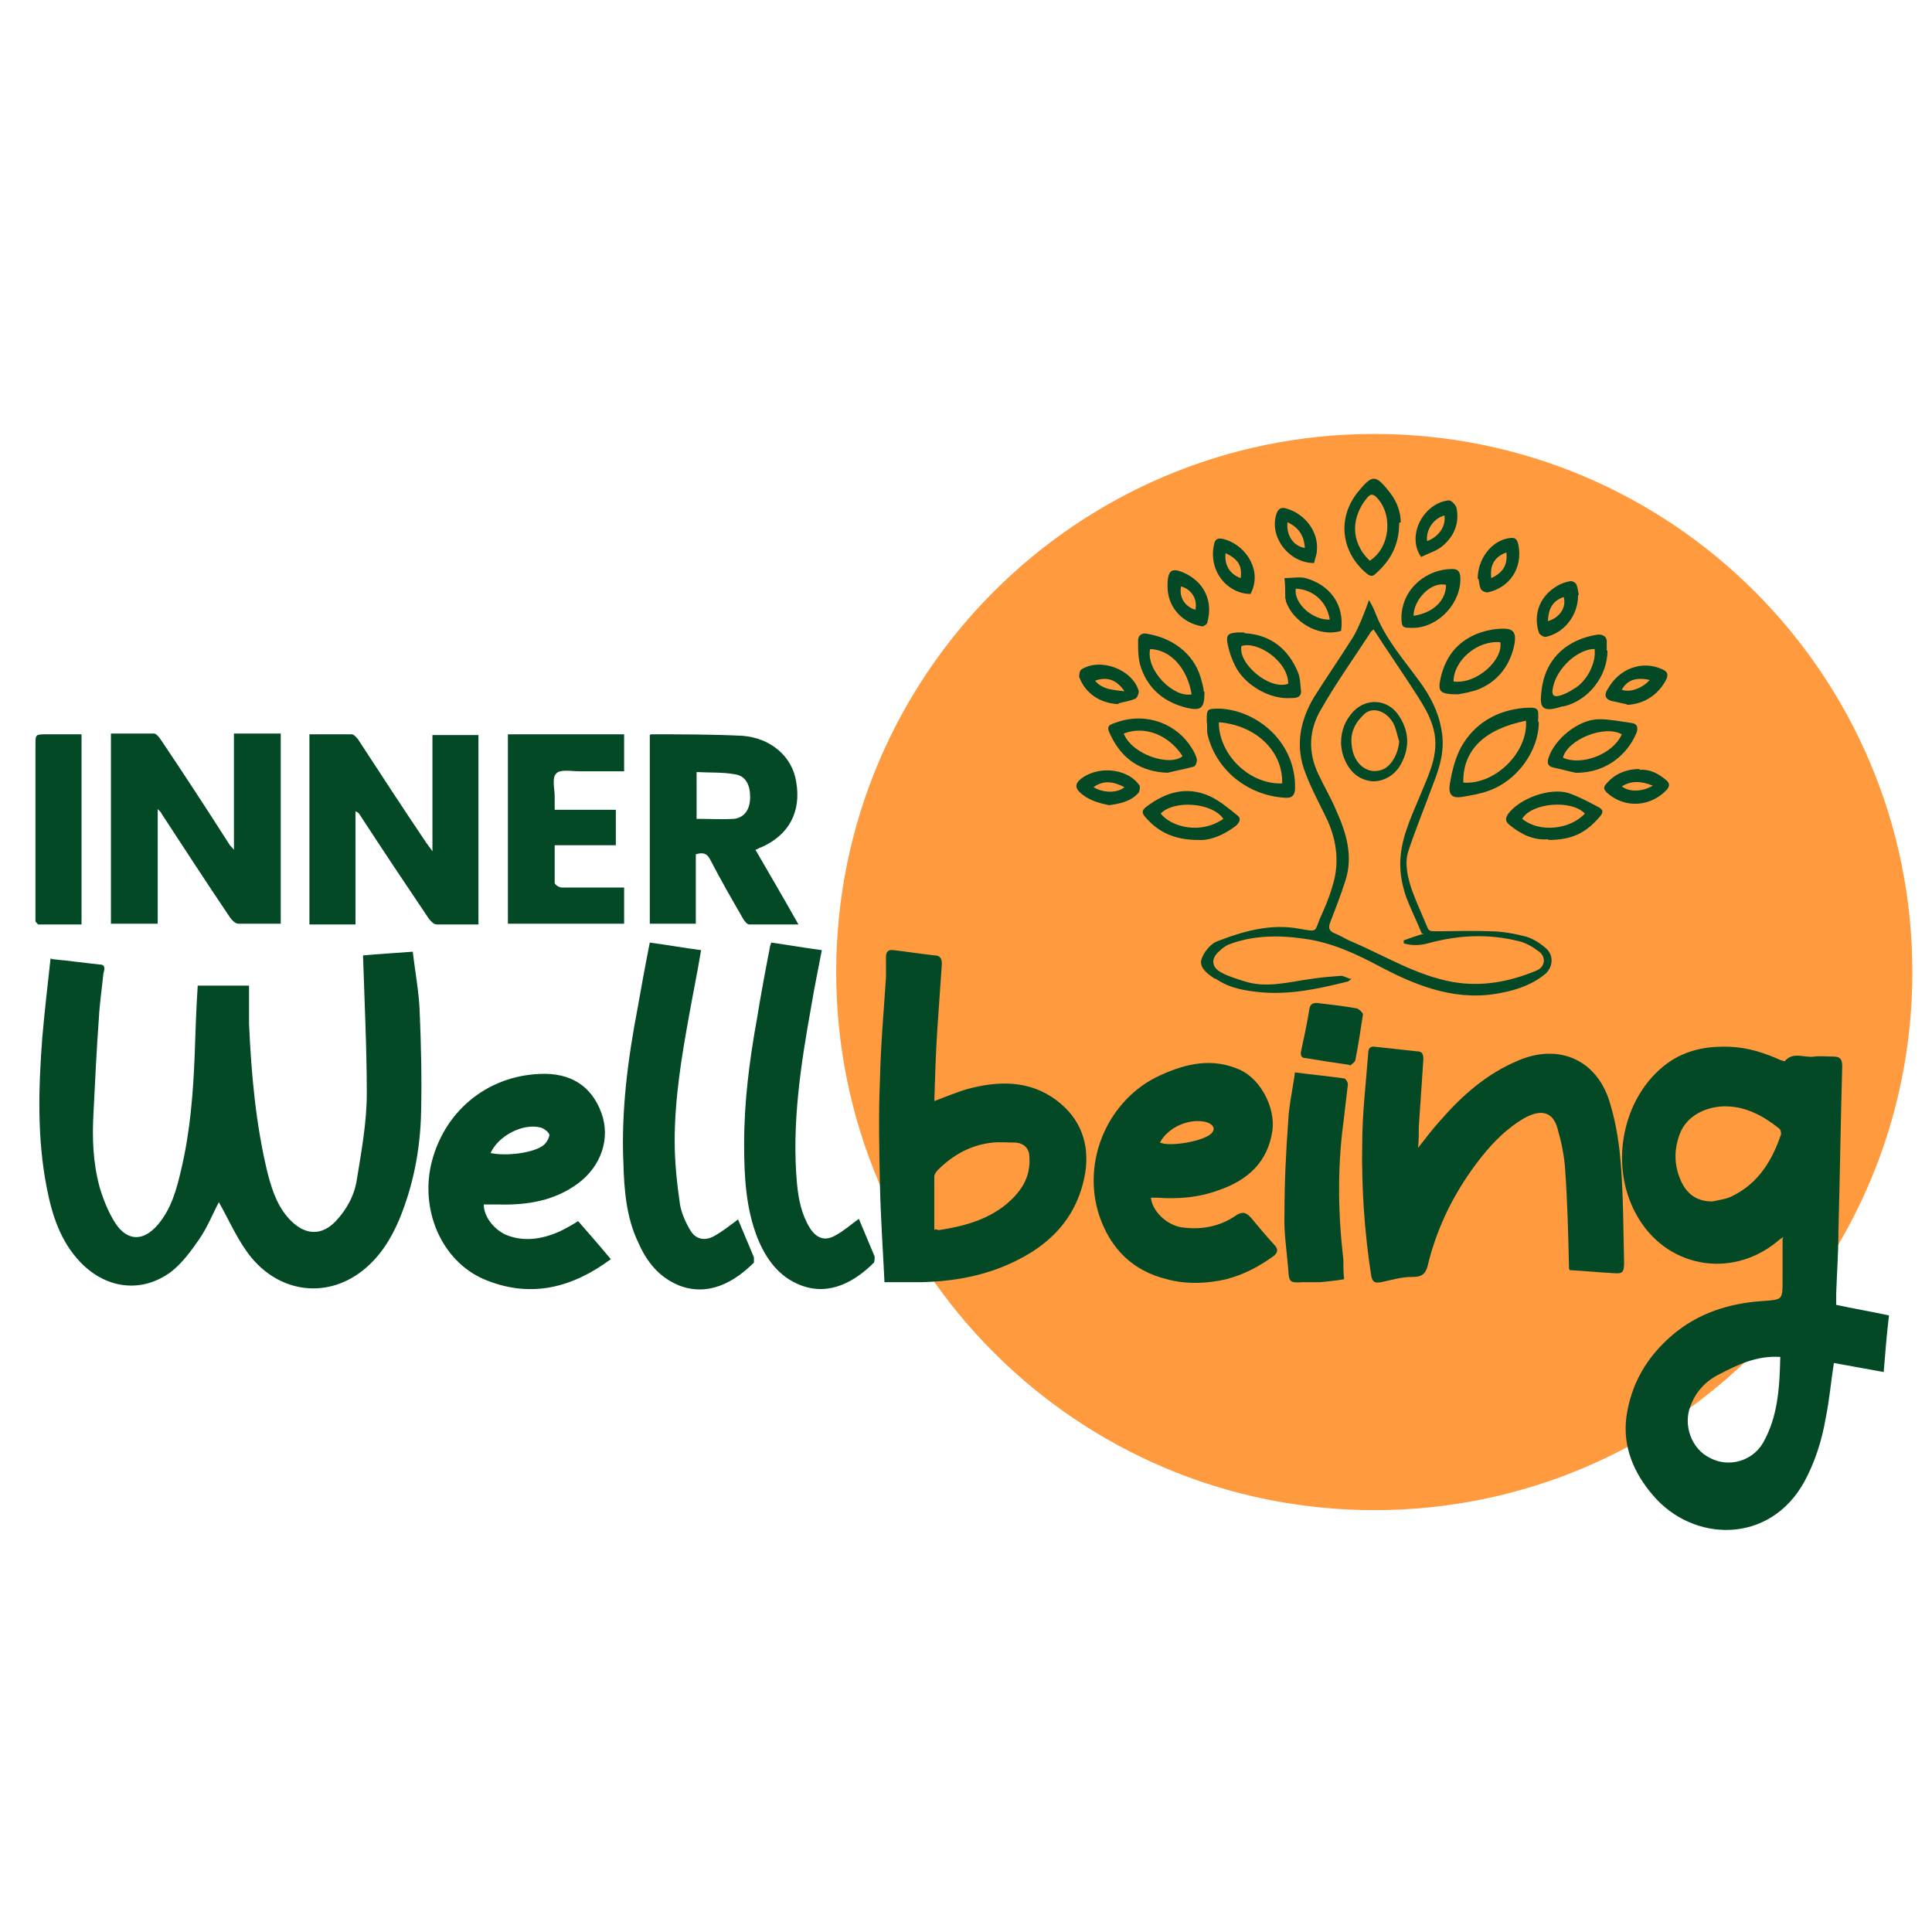 <?xml version="1.0" encoding="UTF-8"?>
<svg xmlns="http://www.w3.org/2000/svg" xmlns:xlink="http://www.w3.org/1999/xlink" width="256px" height="256px" viewBox="0 0 256 256" version="1.1">
<g id="surface1">
<path style=" stroke:none;fill-rule:nonzero;fill:rgb(100%,60.392%,24.314%);fill-opacity:1;" d="M 253.398 128.801 C 253.398 168.18 221.477 200.102 182.102 200.102 C 142.723 200.102 110.801 168.18 110.801 128.801 C 110.801 89.422 142.723 57.5 182.102 57.5 C 221.477 57.5 253.398 89.422 253.398 128.801 Z M 253.398 128.801 "/>
<path style=" stroke:none;fill-rule:nonzero;fill:rgb(1.176%,28.627%,14.51%);fill-opacity:1;" d="M 236.301 163.898 C 235.898 164.199 235.699 164.301 235.5 164.5 C 229.301 169.602 220.602 167.898 216.801 160.898 C 213 154 215.199 144.602 221.5 140.5 C 223.898 139 226.5 138.602 229.199 138.699 C 231.602 138.801 233.801 139.5 236 140.5 C 236.199 140.5 236.5 140.699 236.5 140.602 C 237.602 139.301 239.102 140.199 240.398 140 C 241.199 139.898 242.102 140 242.898 140 C 243.801 140 244.102 140.301 244.102 141.301 C 243.898 148.602 243.801 155.801 243.602 163.102 C 243.602 165.898 243.398 168.699 243.301 171.5 C 243.301 171.898 243.301 172.301 243.301 172.898 C 245.602 173.398 248 173.801 250.301 174.301 C 250 176.801 249.801 179.301 249.602 181.801 C 247.398 181.398 245.199 181 243 180.602 C 242.602 183.102 242.398 185.602 241.898 188 C 241.398 190.898 240.5 193.699 239.102 196.301 C 234.5 204.699 224.301 204.398 219 198.102 C 216.5 195.199 215 191.699 215.5 187.801 C 216.102 183.398 218.199 179.801 221.602 176.898 C 225 174 229.102 172.699 233.5 172.398 C 236.199 172.199 236.199 172.301 236.199 169.602 C 236.199 167.898 236.199 166.199 236.199 164.199 Z M 226.898 159.199 C 227.801 159 228.699 158.898 229.5 158.5 C 233 156.801 234.801 153.801 236 150.301 C 236 150.102 236 149.699 235.699 149.5 C 233.699 147.898 231.5 146.699 228.898 146.602 C 226.5 146.5 223.602 147.602 222.602 150.199 C 221.801 152.301 221.801 154.301 222.699 156.398 C 223.5 158.199 224.801 159.199 226.898 159.199 Z M 235.898 179.801 C 232.801 179.602 230.301 180.801 227.801 182.102 C 226 183 224.699 184.398 224 186.301 C 223 188.801 224.102 192 226.602 193.199 C 229.102 194.5 232.199 193.602 233.602 191.199 C 235.602 187.699 235.801 183.801 235.898 179.801 Z M 235.898 179.801 "/>
<path style=" stroke:none;fill-rule:nonzero;fill:rgb(1.176%,28.627%,14.51%);fill-opacity:1;" d="M 7 127.102 C 9.199 127.301 11.199 127.602 13.199 127.801 C 14.102 127.801 13.801 128.602 13.699 129 C 13.5 131 13.199 133 13.102 134.898 C 12.801 139 12.602 143.199 12.398 147.301 C 12.199 150.699 12.301 154 13.199 157.301 C 13.699 159 14.398 160.699 15.301 162.102 C 16.898 164.5 19 164.5 20.898 162.301 C 22.699 160.199 23.398 157.602 24 155 C 25.199 150 25.602 144.801 25.801 139.699 C 25.898 136.699 26 133.699 26.199 130.602 L 33 130.602 C 33 132.398 33 134.102 33 135.699 C 33.301 142.398 33.898 149.102 35.5 155.602 C 36.102 157.898 36.898 160.199 38.699 161.898 C 40.602 163.699 42.699 163.699 44.5 161.801 C 46 160.199 47 158.301 47.301 156.199 C 47.898 152.5 48.602 148.699 48.602 144.898 C 48.602 138.898 48.301 132.801 48.102 126.602 C 50.102 126.398 52.301 126.301 54.699 126.102 C 55 128.801 55.5 131.301 55.602 133.898 C 55.801 138.398 55.898 142.801 55.801 147.301 C 55.699 152.199 54.801 157 52.898 161.602 C 51.801 164.199 50.301 166.602 48 168.398 C 43 172.301 36.398 171.199 32.602 165.699 C 31.199 163.699 30.199 161.398 29 159.301 C 28.199 160.801 27.5 162.602 26.398 164.199 C 25.301 165.801 24.102 167.398 22.699 168.5 C 18.801 171.398 14.102 170.801 10.699 167.301 C 8 164.5 6.898 161 6.199 157.398 C 4.898 150.801 5.102 144.102 5.602 137.5 C 5.898 134.102 6.301 130.602 6.699 127 Z M 7 127.102 "/>
<path style=" stroke:none;fill-rule:nonzero;fill:rgb(1.176%,28.627%,14.51%);fill-opacity:1;" d="M 117.199 169.898 C 117 165.699 116.699 161.5 116.602 157.199 C 116.5 152.5 116.398 147.699 116.602 143 C 116.699 138.5 117.102 134 117.398 129.5 C 117.398 128.602 117.398 127.699 117.398 126.801 C 117.398 126.102 117.699 125.801 118.398 125.898 C 120.199 126.102 122 126.398 123.898 126.602 C 124.602 126.602 124.801 127.102 124.801 127.699 C 124.602 130.602 124.398 133.5 124.199 136.398 C 124 139.5 123.898 142.602 123.801 145.898 C 125.398 145.301 126.801 144.699 128.199 144.301 C 132.301 143.199 136.398 143.102 140 145.801 C 143.199 148.199 144.398 151.602 143.801 155.398 C 142.699 161.898 138.398 165.699 132.5 168 C 129.102 169.301 125.699 169.801 122.102 169.898 C 120.5 169.898 118.898 169.898 117.199 169.898 Z M 123.898 162.898 C 124.199 162.898 124.301 163 124.398 163 C 127.602 162.5 130.699 161.699 133.301 159.602 C 135.199 158 136.602 156.102 136.398 153.301 C 136.398 152.199 135.699 151.5 134.602 151.398 C 133.602 151.398 132.5 151.301 131.5 151.398 C 128.699 151.699 126.301 153 124.301 155 C 124.102 155.199 123.801 155.602 123.801 155.898 C 123.801 158.301 123.801 160.602 123.801 163 Z M 123.898 162.898 "/>
<path style=" stroke:none;fill-rule:nonzero;fill:rgb(1.176%,28.627%,14.51%);fill-opacity:1;" d="M 207.898 168.102 C 207.898 168.102 207.898 167.898 207.898 167.801 C 207.801 163.602 207.699 159.301 207.398 155.102 C 207.301 153.199 206.898 151.398 206.398 149.602 C 205.801 147.301 204.199 146.898 201.898 148.199 C 199.699 149.5 197.898 151.301 196.301 153.301 C 192.898 157.602 190.5 162.301 189.199 167.602 C 188.898 169 188.199 169.199 187.102 169.199 C 185.699 169.199 184.398 169.602 183 169.898 C 182.301 170 181.898 170 181.699 169.102 C 180.801 163.301 180.398 157.398 180.5 151.602 C 180.5 147.602 181 143.5 181.301 139.5 C 181.301 138.898 181.602 138.602 182.199 138.699 C 184 138.898 185.898 139.102 187.699 139.301 C 188.5 139.301 188.602 139.699 188.602 140.398 C 188.398 143.398 188.199 146.301 188 149.301 C 188 150.199 188 151.102 187.898 152.102 C 189 150.699 189.898 149.5 191 148.301 C 193.801 145.102 197 142.301 201 140.602 C 206.602 138.102 211.801 140.5 213.398 146.398 C 214.199 149.102 214.602 151.898 214.801 154.699 C 215.102 158.898 215.102 163.102 215.199 167.301 C 215.199 168.602 215 168.801 213.801 168.699 C 211.898 168.602 209.898 168.398 208 168.301 Z M 207.898 168.102 "/>
<path style=" stroke:none;fill-rule:nonzero;fill:rgb(1.176%,28.627%,14.51%);fill-opacity:1;" d="M 152.5 158.699 C 152.699 160.5 154.5 162.199 156.398 162.602 C 159 163 161.5 162.602 163.699 161.102 C 164.602 160.5 165.102 160.602 165.801 161.398 C 166.801 162.602 167.801 163.801 168.898 165 C 169.398 165.5 169.301 166 168.801 166.398 C 166.898 167.801 164.801 168.898 162.5 169.5 C 159.898 170.102 157.199 170.199 154.602 169.5 C 150.102 168.398 147.199 165.5 145.699 161.199 C 143.199 153.801 146.898 145.602 153.699 142.5 C 157.199 140.898 160.699 140.102 164.398 141.801 C 167.102 143.102 169 146.801 168.602 149.801 C 168 154 165.301 156.398 161.5 157.699 C 158.801 158.699 156.102 158.898 153.301 158.699 C 153.102 158.699 152.801 158.699 152.5 158.699 Z M 153.699 151.398 C 155.102 152 159.5 151.199 160.5 150.199 C 161.102 149.602 160.801 149 159.898 148.699 C 157.699 148.102 154.801 149.301 153.699 151.398 Z M 153.699 151.398 "/>
<path style=" stroke:none;fill-rule:nonzero;fill:rgb(1.176%,28.627%,14.51%);fill-opacity:1;" d="M 81 166.801 C 75.898 170.602 70.5 172 64.602 169.699 C 58.801 167.5 55.699 160.801 57.102 154.398 C 58.699 147.398 64.398 142.602 71.5 142.301 C 75.602 142.102 78.398 143.898 79.699 147.5 C 80.898 150.801 79.699 154.5 76.602 156.801 C 73.5 159.102 69.898 159.699 66.102 159.602 C 65.5 159.602 64.898 159.602 64.301 159.602 C 64.301 159.602 64.199 159.602 64.102 159.602 C 64.102 161.102 65.301 162.801 67 163.602 C 69.398 164.602 71.801 164.199 74.102 163.199 C 74.898 162.801 75.699 162.398 76.602 161.801 C 78 163.398 79.398 165 80.898 166.801 Z M 65.102 152.801 C 67.102 153.199 70.398 152.801 71.801 151.898 C 72.301 151.602 72.699 151 72.801 150.398 C 72.801 150.102 72.102 149.5 71.602 149.398 C 69.301 148.801 66 150.5 65 152.801 Z M 65.102 152.801 "/>
<path style=" stroke:none;fill-rule:nonzero;fill:rgb(1.176%,28.627%,14.51%);fill-opacity:1;" d="M 14.699 97.199 C 16.602 97.199 18.5 97.199 20.398 97.199 C 20.699 97.199 21.102 97.699 21.301 98 C 24.398 102.602 27.398 107.199 30.398 111.898 C 30.5 112.102 30.699 112.199 31 112.602 L 31 97.199 L 37.199 97.199 L 37.199 122.398 C 35.301 122.398 33.398 122.398 31.602 122.398 C 31.199 122.398 30.801 122 30.5 121.602 C 27.398 117 24.398 112.398 21.398 107.801 C 21.398 107.699 21.199 107.5 20.898 107.199 L 20.898 122.398 L 14.699 122.398 Z M 14.699 97.199 "/>
<path style=" stroke:none;fill-rule:nonzero;fill:rgb(1.176%,28.627%,14.51%);fill-opacity:1;" d="M 63.398 122.5 C 61.5 122.5 59.699 122.5 57.898 122.5 C 57.5 122.5 57.102 122.102 56.801 121.699 C 53.699 117.102 50.699 112.602 47.699 108 C 47.602 107.801 47.398 107.602 47.102 107.5 L 47.102 122.5 L 41 122.5 L 41 97.301 C 42.898 97.301 44.801 97.301 46.602 97.301 C 46.898 97.301 47.199 97.699 47.398 97.898 C 50.398 102.5 53.398 107.102 56.5 111.699 C 56.699 112 56.898 112.199 57.301 112.801 L 57.301 97.398 L 63.398 97.398 L 63.398 122.602 Z M 63.398 122.5 "/>
<path style=" stroke:none;fill-rule:nonzero;fill:rgb(1.176%,28.627%,14.51%);fill-opacity:1;" d="M 92.199 113.102 L 92.199 122.398 L 86.102 122.398 L 86.102 97.398 C 86.102 97.398 86.199 97.301 86.301 97.301 C 90.301 97.301 94.398 97.301 98.398 97.5 C 102.199 97.801 105 100.301 105.5 103.602 C 106.199 107.602 104.5 110.699 100.801 112.301 C 100.602 112.301 100.5 112.5 100.102 112.602 C 102 115.898 103.898 119.102 105.801 122.5 C 103.5 122.5 101.398 122.5 99.301 122.5 C 99 122.5 98.699 122.102 98.5 121.801 C 97 119.199 95.5 116.602 94.102 113.898 C 93.699 113.102 93.199 112.898 92.199 113.199 Z M 92.301 108.5 C 94 108.5 95.699 108.602 97.301 108.5 C 98.699 108.301 99.398 107.199 99.398 105.602 C 99.398 104 98.801 102.801 97.398 102.602 C 95.801 102.301 94.102 102.398 92.301 102.301 Z M 92.301 108.5 "/>
<path style=" stroke:none;fill-rule:nonzero;fill:rgb(1.176%,28.627%,14.51%);fill-opacity:1;" d="M 113.801 161.5 C 114.5 163.199 115.199 164.801 115.898 166.5 C 115.898 166.699 115.898 167.102 115.801 167.301 C 113.398 169.699 110 171.801 106.102 170.301 C 103.199 169.199 101.5 166.801 100.398 164.102 C 98.801 160.102 98.602 155.801 98.602 151.5 C 98.602 146 99.301 140.5 100.301 135 C 100.801 131.898 101.398 128.699 102 125.602 C 102 125.398 102.102 125.199 102.199 124.898 C 104.398 125.199 106.602 125.602 108.898 125.898 C 108.398 128.5 107.898 130.898 107.5 133.301 C 106.102 141.102 104.898 148.898 105.602 156.801 C 105.801 158.898 106.199 160.898 107.301 162.699 C 108.199 164.102 109.301 164.5 110.699 163.699 C 111.801 163.102 112.699 162.301 113.801 161.5 Z M 113.801 161.5 "/>
<path style=" stroke:none;fill-rule:nonzero;fill:rgb(1.176%,28.627%,14.51%);fill-opacity:1;" d="M 97.801 161.602 C 98.5 163.301 99.199 164.898 99.898 166.602 C 99.898 166.801 99.898 167.199 99.898 167.301 C 97.398 169.801 93.898 171.898 89.898 170.301 C 87.301 169.199 85.699 167.199 84.602 164.699 C 83 161.398 82.699 157.699 82.602 154.102 C 82.301 147.102 83.199 140.301 84.5 133.5 C 85 130.699 85.5 127.898 86.102 124.898 C 88.398 125.199 90.602 125.602 92.898 125.898 C 92.398 128.898 91.801 131.801 91.301 134.602 C 90.301 140.102 89.398 145.602 89.398 151.199 C 89.398 154 89.699 156.801 90.102 159.602 C 90.301 160.699 90.801 161.898 91.398 162.898 C 92.102 164.199 93.301 164.5 94.602 163.801 C 95.699 163.199 96.699 162.398 97.898 161.5 Z M 97.801 161.602 "/>
<path style=" stroke:none;fill-rule:nonzero;fill:rgb(1.176%,28.627%,14.51%);fill-opacity:1;" d="M 67.301 122.398 L 67.301 97.301 L 82.699 97.301 L 82.699 102.199 C 80.699 102.199 78.801 102.199 76.801 102.199 C 75.699 102.199 74.199 101.898 73.699 102.5 C 73.102 103.102 73.5 104.5 73.5 105.602 C 73.5 106.102 73.5 106.602 73.5 107.301 L 81.602 107.301 L 81.602 112 L 73.5 112 C 73.5 113.801 73.5 115.398 73.5 117 C 73.5 117.199 74.102 117.602 74.398 117.602 C 76.699 117.602 79.102 117.602 81.398 117.602 C 81.801 117.602 82.199 117.602 82.699 117.602 L 82.699 122.398 Z M 67.301 122.398 "/>
<path style=" stroke:none;fill-rule:nonzero;fill:rgb(1.176%,28.627%,14.51%);fill-opacity:1;" d="M 171.602 142.102 C 173.898 142.398 176 142.602 178.102 142.898 C 178.301 142.898 178.602 143.398 178.602 143.699 C 178.398 145.398 178.199 147.102 178 148.801 C 177.199 154.801 177.301 160.898 178 166.898 C 178 167.699 178 168.5 178.102 169.5 C 177 169.699 175.898 169.801 174.898 169.898 C 174.199 169.898 173.398 169.898 172.602 169.898 C 170.898 170 170.801 169.898 170.699 168.199 C 170.5 165.699 170.102 163.301 170.199 160.801 C 170.199 156.699 170.398 152.602 170.699 148.5 C 170.801 146.398 171.301 144.301 171.602 142 Z M 171.602 142.102 "/>
<path style=" stroke:none;fill-rule:nonzero;fill:rgb(1.176%,28.627%,14.51%);fill-opacity:1;" d="M 10.801 97.199 L 10.801 122.5 C 8.898 122.5 7 122.5 5.102 122.5 C 5 122.5 4.801 122.199 4.699 122.102 C 4.699 121.898 4.699 121.602 4.699 121.301 C 4.699 113.801 4.699 106.301 4.699 98.699 C 4.699 97.301 4.699 97.301 6.199 97.301 C 7.699 97.301 9.199 97.301 10.801 97.301 Z M 10.801 97.199 "/>
<path style=" stroke:none;fill-rule:nonzero;fill:rgb(1.176%,28.627%,14.51%);fill-opacity:1;" d="M 178.801 141.102 C 176.699 140.801 174.801 140.5 173 140.199 C 172.398 140.199 172.301 139.801 172.398 139.301 C 172.801 137.398 173.199 135.602 173.5 133.699 C 173.602 133.102 173.898 132.898 174.5 132.898 C 176.199 133.102 178 133.301 179.699 133.602 C 180 133.602 180.602 134.199 180.602 134.398 C 180.301 136.398 180 138.398 179.602 140.398 C 179.602 140.699 179.102 141 178.898 141.199 Z M 178.801 141.102 "/>
<path style=" stroke:none;fill-rule:nonzero;fill:rgb(1.176%,28.627%,14.51%);fill-opacity:1;" d="M 179.102 129.699 C 178.699 130 178.602 130.102 178.398 130.102 C 174.801 131 171.102 131.801 167.301 131.5 C 165.102 131.301 163 131 161.102 129.699 C 161 129.699 160.801 129.602 160.699 129.5 C 159.801 128.898 158.898 128.102 159.199 127.102 C 159.5 126.199 160.301 125.199 161.102 124.801 C 164.699 123.398 168.398 122.301 172.398 123.102 C 174.602 123.5 174.199 123.398 174.898 121.699 C 175.5 120.398 176.102 119 176.5 117.602 C 177.5 114.602 177.199 111.602 175.898 108.699 C 174.898 106.602 173.801 104.602 173 102.5 C 171.602 99 172.199 95.602 174.102 92.398 C 175.801 89.699 177.602 87.102 179.301 84.398 C 180 83.199 180.5 81.898 181 80.602 C 181.102 80.301 181.199 80.102 181.398 79.5 C 181.801 80.199 182 80.602 182.199 81.102 C 183.5 84.602 186 87.398 188.102 90.301 C 189.5 92.199 190.602 94.301 191 96.699 C 191.5 99.301 190.801 101.602 189.898 103.898 C 188.801 106.898 187.602 109.801 186.602 112.801 C 186.102 114.398 186.5 116.102 187 117.699 C 187.602 119.398 188.398 121.102 189.102 122.801 C 189.301 123.398 189.602 123.398 190.199 123.398 C 192.602 123.398 195 123.301 197.398 123.398 C 199 123.398 200.602 123.699 202.199 124.102 C 203.199 124.398 204.102 125 204.898 125.699 C 205.898 126.602 205.801 128.199 204.699 129.102 C 203.102 130.398 201.199 131.102 199.199 131.5 C 193.301 132.801 188 130.801 182.898 128.102 C 179.699 126.398 176.5 124.898 172.898 124.398 C 169.5 123.898 166 123.898 162.699 125.199 C 162.301 125.398 161.898 125.699 161.602 126 C 160.398 127 160.5 128.199 161.898 128.898 C 162.801 129.398 163.898 129.699 164.801 130 C 167.801 131 170.801 130.102 173.801 129.699 C 175.102 129.5 176.398 129.398 177.699 129.301 C 178 129.301 178.301 129.5 178.898 129.699 Z M 188.398 123.699 C 187.699 122 186.898 120.398 186.301 118.801 C 185.699 117 185.398 115.199 185.602 113.301 C 185.898 110.398 187.199 107.801 188.301 105.102 C 189.5 102.199 190.898 99.398 189.801 96.102 C 189.398 94.801 188.699 93.602 188 92.5 C 186.102 89.5 184 86.5 182 83.398 C 181.801 83.602 181.602 83.699 181.602 83.801 C 179.398 87.199 177.102 90.398 175.102 93.898 C 173.398 96.699 173.301 99.699 174.699 102.602 C 175.5 104.301 176.398 105.801 177.102 107.5 C 178.398 110.398 179.301 113.398 178.301 116.602 C 177.699 118.5 177 120.301 176.301 122.102 C 176 122.898 176 123.301 176.898 123.699 C 177.699 124 178.398 124.5 179.199 124.801 C 183.602 126.699 187.602 129.199 192.398 130.102 C 196.301 130.801 200 130.102 203.602 128.602 C 204.801 128.102 204.898 126.699 203.801 126 C 203 125.398 202.102 124.898 201.199 124.699 C 197.199 123.699 193.199 123.898 189.199 125 C 188.102 125.301 187 125.301 186 125 C 186 124.898 186 124.699 186 124.602 C 186.801 124.301 187.699 124 188.699 123.699 Z M 188.398 123.699 "/>
<path style=" stroke:none;fill-rule:nonzero;fill:rgb(1.176%,28.627%,14.51%);fill-opacity:1;" d="M 203.898 95.699 C 203.898 99.5 201 103.5 197.199 104.801 C 196.102 105.199 194.898 105.398 193.699 105.602 C 192.398 105.801 191.898 105.301 192.102 103.898 C 192.398 102.199 192.801 100.5 193.602 99 C 195.398 95.801 198.398 94.102 202 93.801 C 203.898 93.699 203.898 93.801 203.801 95.602 Z M 193.898 103.699 C 198.199 104 202.5 99.602 202.199 95.5 C 196.699 96.602 193.801 99.398 193.898 103.699 Z M 193.898 103.699 "/>
<path style=" stroke:none;fill-rule:nonzero;fill:rgb(1.176%,28.627%,14.51%);fill-opacity:1;" d="M 161.699 93.898 C 166.801 94.199 171.699 98.5 171.602 104.398 C 171.602 105.398 171.199 105.801 170.199 105.699 C 165.301 105.398 161.102 102 160 97.301 C 159.898 96.801 160 96.199 159.898 95.602 C 159.898 93.898 159.898 93.898 161.699 93.898 Z M 169.898 103.801 C 170 99.5 166.398 96.102 161.5 95.699 C 161.5 100.102 165.699 104 169.898 103.801 Z M 169.898 103.801 "/>
<path style=" stroke:none;fill-rule:nonzero;fill:rgb(1.176%,28.627%,14.51%);fill-opacity:1;" d="M 205.199 111.199 C 203.301 111.398 201.602 110.602 200 109.301 C 199.398 108.801 199.5 108.398 199.801 107.898 C 201.301 105.801 205.398 104.301 207.898 105.102 C 209.301 105.602 210.602 106.301 211.898 107 C 212.398 107.301 212.5 107.602 212 108.199 C 210.102 110.398 208.301 111.301 205.102 111.301 Z M 210 107.801 C 208.199 105.898 202.898 106.398 201.699 108.5 C 204 110.398 208.102 109.898 210 107.801 Z M 210 107.801 "/>
<path style=" stroke:none;fill-rule:nonzero;fill:rgb(1.176%,28.627%,14.51%);fill-opacity:1;" d="M 158.801 111.301 C 155.5 111.301 153.398 110.199 151.699 108.199 C 151.199 107.602 151.398 107.301 151.898 106.898 C 154.398 105 157.199 104.102 160.301 105.5 C 161.602 106.102 162.801 107.102 163.898 108 C 164.5 108.398 164.301 108.898 163.801 109.398 C 162.102 110.699 160.301 111.398 158.801 111.301 Z M 162.102 108.5 C 160.602 106.301 155.5 106 153.801 107.801 C 155.199 109.602 159.102 110.602 162.102 108.5 Z M 162.102 108.5 "/>
<path style=" stroke:none;fill-rule:nonzero;fill:rgb(1.176%,28.627%,14.51%);fill-opacity:1;" d="M 185.398 69.301 C 185.398 72.301 184.199 74.301 182.301 76 C 181.898 76.398 181.602 76.398 181.102 76 C 177.699 73.199 177.102 68.602 180 65.102 C 181.898 62.801 182.301 62.898 184.199 65.301 C 185.199 66.602 185.602 68 185.602 69.199 Z M 181.5 74.301 C 184.301 72.5 184.602 68 182.301 65.801 C 181.801 65.398 181.602 65.5 181.199 65.898 C 179.102 68.398 178.801 71.699 181.5 74.301 Z M 181.5 74.301 "/>
<path style=" stroke:none;fill-rule:nonzero;fill:rgb(1.176%,28.627%,14.51%);fill-opacity:1;" d="M 159.602 91.699 C 159.602 93.898 159.102 94.199 157.301 93.801 C 154.398 93.102 152.199 91.398 151.199 88.5 C 150.801 87.398 150.801 86.102 150.801 84.898 C 150.801 84.102 151.398 83.801 152.102 84 C 155.102 84.5 158.102 86.398 159.102 89.801 C 159.301 90.5 159.5 91.199 159.5 91.602 Z M 152.398 86 C 151.801 88.801 155.5 92.5 157.898 92 C 157.301 88.5 155.102 86.102 152.398 86 Z M 152.398 86 "/>
<path style=" stroke:none;fill-rule:nonzero;fill:rgb(1.176%,28.627%,14.51%);fill-opacity:1;" d="M 208.801 102.398 C 207.801 102.199 206.801 101.898 205.801 101.699 C 205 101.5 205 101 205.199 100.398 C 206 97.898 209.199 95.301 211.898 95.301 C 213.301 95.301 214.801 95.602 216.199 95.801 C 217 95.898 217.102 96.5 216.801 97.199 C 215.699 99.801 213 102.398 208.898 102.398 Z M 207.102 100.398 C 209.5 101.5 213.699 100 214.898 97.301 C 212.602 96 207.699 98 207.102 100.398 Z M 207.102 100.398 "/>
<path style=" stroke:none;fill-rule:nonzero;fill:rgb(1.176%,28.627%,14.51%);fill-opacity:1;" d="M 154.801 102.398 C 151.199 102.301 148.699 100.602 147.199 97.5 C 146.602 96.301 146.699 96.102 148 95.699 C 152 94.301 156 96 157.898 99.102 C 158.199 99.602 158.5 100.102 158.602 100.699 C 158.602 101 158.398 101.602 158.102 101.602 C 157 101.898 155.898 102.102 154.699 102.398 Z M 148.898 97.199 C 150 100 155 101.602 156.699 100.199 C 154.898 97.398 151.699 96.102 148.898 97.199 Z M 148.898 97.199 "/>
<path style=" stroke:none;fill-rule:nonzero;fill:rgb(1.176%,28.627%,14.51%);fill-opacity:1;" d="M 213 86.199 C 213 89.602 210.5 92.801 207.199 93.602 C 207.199 93.602 207 93.602 207 93.602 C 204 94.602 204 93.5 204.301 91.199 C 204.898 87 207.898 84.699 211.602 84.102 C 212.301 84 213 84.301 212.898 85.199 C 212.898 85.5 212.898 85.898 212.898 86.199 Z M 211.301 86 C 211.199 86 211.102 86 211 86 C 208.5 86.301 205.898 89.102 205.699 91.602 C 205.699 92.301 206.102 92.301 206.602 92.199 C 207.301 92 207.898 91.699 208.5 91.301 C 210.199 90.398 211.5 87.898 211.301 86.102 Z M 211.301 86 "/>
<path style=" stroke:none;fill-rule:nonzero;fill:rgb(1.176%,28.627%,14.51%);fill-opacity:1;" d="M 193.102 92 C 190.699 92 190.5 91.602 190.898 89.801 C 191.602 86.801 193.301 84.801 196.199 83.801 C 197.102 83.5 198.199 83.301 199.199 83.301 C 200.5 83.301 200.898 83.801 200.699 85.199 C 200.199 88 198.602 90.199 196 91.301 C 195 91.699 193.801 91.898 193.199 92 Z M 192.602 90.301 C 195.699 90.699 199.199 87.398 198.801 85.102 C 195.801 84.801 192.602 87.5 192.602 90.301 Z M 192.602 90.301 "/>
<path style=" stroke:none;fill-rule:nonzero;fill:rgb(1.176%,28.627%,14.51%);fill-opacity:1;" d="M 164.898 83.898 C 168.398 84.102 170.699 86 172 89.102 C 172.301 89.898 172.301 90.801 172.398 91.602 C 172.398 92.5 171.602 92.5 171 92.5 C 168.199 92.699 164.801 90.699 163.602 88.102 C 163.199 87.301 162.898 86.398 162.699 85.5 C 162.398 84.102 162.699 83.898 164 83.801 C 164.301 83.801 164.602 83.801 164.898 83.801 Z M 170.699 90.602 C 170.699 87.602 166.602 84.898 164.5 85.602 C 164 87.898 168.199 91.5 170.699 90.602 Z M 170.699 90.602 "/>
<path style=" stroke:none;fill-rule:nonzero;fill:rgb(1.176%,28.627%,14.51%);fill-opacity:1;" d="M 187.301 83.199 C 185.801 83.199 185.699 83.199 185.699 81.602 C 185.898 77.801 189.199 75.398 192.398 75.398 C 193.102 75.398 193.398 75.602 193.5 76.398 C 193.699 79.801 190.699 83.102 187.301 83.199 Z M 191.602 77.5 C 189.602 77 187.301 79.5 187.301 81.602 C 189.898 81.199 191.602 79.602 191.602 77.5 Z M 191.602 77.5 "/>
<path style=" stroke:none;fill-rule:nonzero;fill:rgb(1.176%,28.627%,14.51%);fill-opacity:1;" d="M 177.699 83.602 C 174.602 84.5 171.301 82.301 170.398 79.699 C 170.398 79.5 170.301 79.301 170.301 79.199 C 170.301 78.301 170.301 77.5 170.199 76.602 C 171.199 76.602 172.199 76.398 173 76.602 C 176.199 77.5 178.199 80.102 177.699 83.602 Z M 176.199 82.102 C 175.801 79.602 173.898 78.102 171.699 78 C 171.398 79.898 173.898 82.199 176.199 82.102 Z M 176.199 82.102 "/>
<path style=" stroke:none;fill-rule:nonzero;fill:rgb(1.176%,28.627%,14.51%);fill-opacity:1;" d="M 215.5 93.301 C 214.898 93.199 214.199 93 213.602 92.898 C 212.5 92.602 212.602 91.898 213.102 91.199 C 214.5 88.699 217.5 87.398 220.301 88.699 C 220.898 89 221.102 89.301 220.801 90 C 219.801 92 217.898 93.301 215.602 93.398 Z M 218.602 90.102 C 216.801 89.699 215.602 90.102 214.898 91.398 C 216 91.801 217.602 91.199 218.602 90.102 Z M 218.602 90.102 "/>
<path style=" stroke:none;fill-rule:nonzero;fill:rgb(1.176%,28.627%,14.51%);fill-opacity:1;" d="M 148.199 93.301 C 145.801 93.199 143.801 91.898 143 89.699 C 143 89.5 143 88.898 143.301 88.699 C 145.801 87.102 150.102 88.699 150.898 91.602 C 150.898 91.898 150.699 92.5 150.398 92.602 C 149.699 92.898 148.898 93 148.199 93.199 Z M 149 91.602 C 148 90.102 146.699 89.602 145.102 90.199 C 146.102 91.398 147.5 91.398 149 91.602 Z M 149 91.602 "/>
<path style=" stroke:none;fill-rule:nonzero;fill:rgb(1.176%,28.627%,14.51%);fill-opacity:1;" d="M 217.199 102 C 218.5 101.898 219.602 102.398 220.699 103.301 C 221.199 103.699 221.301 104.102 220.898 104.602 C 218.898 106.801 215.398 107.301 212.898 105 C 212.5 104.602 212.398 104.301 212.898 103.801 C 213.898 102.602 215.398 101.898 217.301 101.898 Z M 219 104.102 C 217.5 103.5 216.199 103.398 214.898 104.199 C 215.898 105 217.699 104.898 219 104.102 Z M 219 104.102 "/>
<path style=" stroke:none;fill-rule:nonzero;fill:rgb(1.176%,28.627%,14.51%);fill-opacity:1;" d="M 147 106.699 C 145.5 106.398 144.102 106 143 104.898 C 142.5 104.398 142.5 103.898 143 103.398 C 145.199 101.398 149.398 101.699 151 104.102 C 151.102 104.301 151 104.801 150.898 105 C 149.898 106.199 148.398 106.5 146.898 106.699 Z M 149 104.301 C 147.602 103.602 146.301 103.301 144.898 104.301 C 146.199 105.102 148.102 105.102 149 104.301 Z M 149 104.301 "/>
<path style=" stroke:none;fill-rule:nonzero;fill:rgb(1.176%,28.627%,14.51%);fill-opacity:1;" d="M 154.699 77.699 C 154.699 75.398 155.301 75.102 157.301 76.102 C 159.699 77.398 160.699 79.801 160 82.398 C 160 82.699 159.5 83 159.301 83 C 156.398 82.5 154.699 80.199 154.699 77.699 Z M 158.398 80.801 C 158.699 79.398 157.898 78.102 156.5 77.699 C 156.199 79.102 157 80.398 158.398 80.801 Z M 158.398 80.801 "/>
<path style=" stroke:none;fill-rule:nonzero;fill:rgb(1.176%,28.627%,14.51%);fill-opacity:1;" d="M 209.102 78.898 C 209.102 81.602 207.199 83.898 204.801 84.398 C 204.5 84.398 204 84.102 203.898 83.801 C 203.102 81.301 204.102 78.898 206.398 77.602 C 206.898 77.301 207.5 77.102 208.102 77 C 208.398 77 208.801 77.199 208.898 77.5 C 209.102 78 209.102 78.5 209.199 78.801 Z M 205.102 82.301 C 206.602 81.898 207.602 80.5 207.199 79.102 C 205.801 79.602 205.199 80.5 205.102 82.301 Z M 205.102 82.301 "/>
<path style=" stroke:none;fill-rule:nonzero;fill:rgb(1.176%,28.627%,14.51%);fill-opacity:1;" d="M 174.102 74.602 C 170.801 74.602 168.199 71.199 169.102 68.199 C 169.301 67.5 169.699 67.102 170.5 67.398 C 172.898 68.102 174.699 70.398 174.5 72.898 C 174.5 73.5 174.199 74.102 174.102 74.699 Z M 172.898 72.602 C 172.801 71 172.102 69.898 170.602 69.199 C 170.398 70.898 171.398 72.398 172.898 72.602 Z M 172.898 72.602 "/>
<path style=" stroke:none;fill-rule:nonzero;fill:rgb(1.176%,28.627%,14.51%);fill-opacity:1;" d="M 165.699 78.699 C 162.699 78.699 160 75.699 160.898 72 C 161.102 71.199 161.699 71.301 162.398 71.5 C 165.199 72.398 167.301 75.699 165.699 78.699 Z M 162.398 73.301 C 162.199 74.898 163 76.102 164.398 76.602 C 164.602 75 164.102 74.102 162.398 73.301 Z M 162.398 73.301 "/>
<path style=" stroke:none;fill-rule:nonzero;fill:rgb(1.176%,28.627%,14.51%);fill-opacity:1;" d="M 195.801 76.699 C 195.801 74 197.699 71.602 200 71.301 C 200.801 71.199 201 71.398 201.199 72.199 C 201.801 75.301 200 77.898 197.102 78.5 C 196.801 78.5 196.301 78.301 196.199 78 C 196 77.602 196 77 195.898 76.699 Z M 199.602 73.199 C 198 73.801 197.398 74.898 197.602 76.602 C 199.102 75.898 199.801 74.898 199.602 73.199 Z M 199.602 73.199 "/>
<path style=" stroke:none;fill-rule:nonzero;fill:rgb(1.176%,28.627%,14.51%);fill-opacity:1;" d="M 188.301 73.801 C 186.301 70.898 188.699 66.602 192 66.301 C 192.301 66.301 192.898 66.898 193 67.301 C 193.398 69.301 192.699 71 191.199 72.301 C 190.398 73 189.301 73.301 188.301 73.801 Z M 189.102 71.699 C 190.699 71.102 191.602 69.699 191.398 68.301 C 189.898 68.699 188.898 70.301 189.102 71.699 Z M 189.102 71.699 "/>
<path style=" stroke:none;fill-rule:nonzero;fill:rgb(1.176%,28.627%,14.51%);fill-opacity:1;" d="M 177.699 98.398 C 177.699 96.699 178.301 95.398 179.301 94.301 C 181 92.5 183.699 92.602 185.199 94.602 C 186.699 96.699 186.898 99 185.602 101.301 C 184.801 102.801 183.102 103.699 181.602 103.5 C 179.699 103.199 178.602 101.898 178 100.199 C 177.801 99.602 177.699 98.898 177.699 98.5 Z M 185.398 98.199 C 185.102 97.398 185 96.5 184.602 95.801 C 183.699 94.199 181.898 93.602 180.801 94.602 C 179.602 95.699 178.898 97 179.102 98.699 C 179.301 101.199 181.199 102.699 183.102 102 C 184.301 101.602 185.301 99.898 185.398 98.199 Z M 185.398 98.199 "/>
</g>
</svg>
